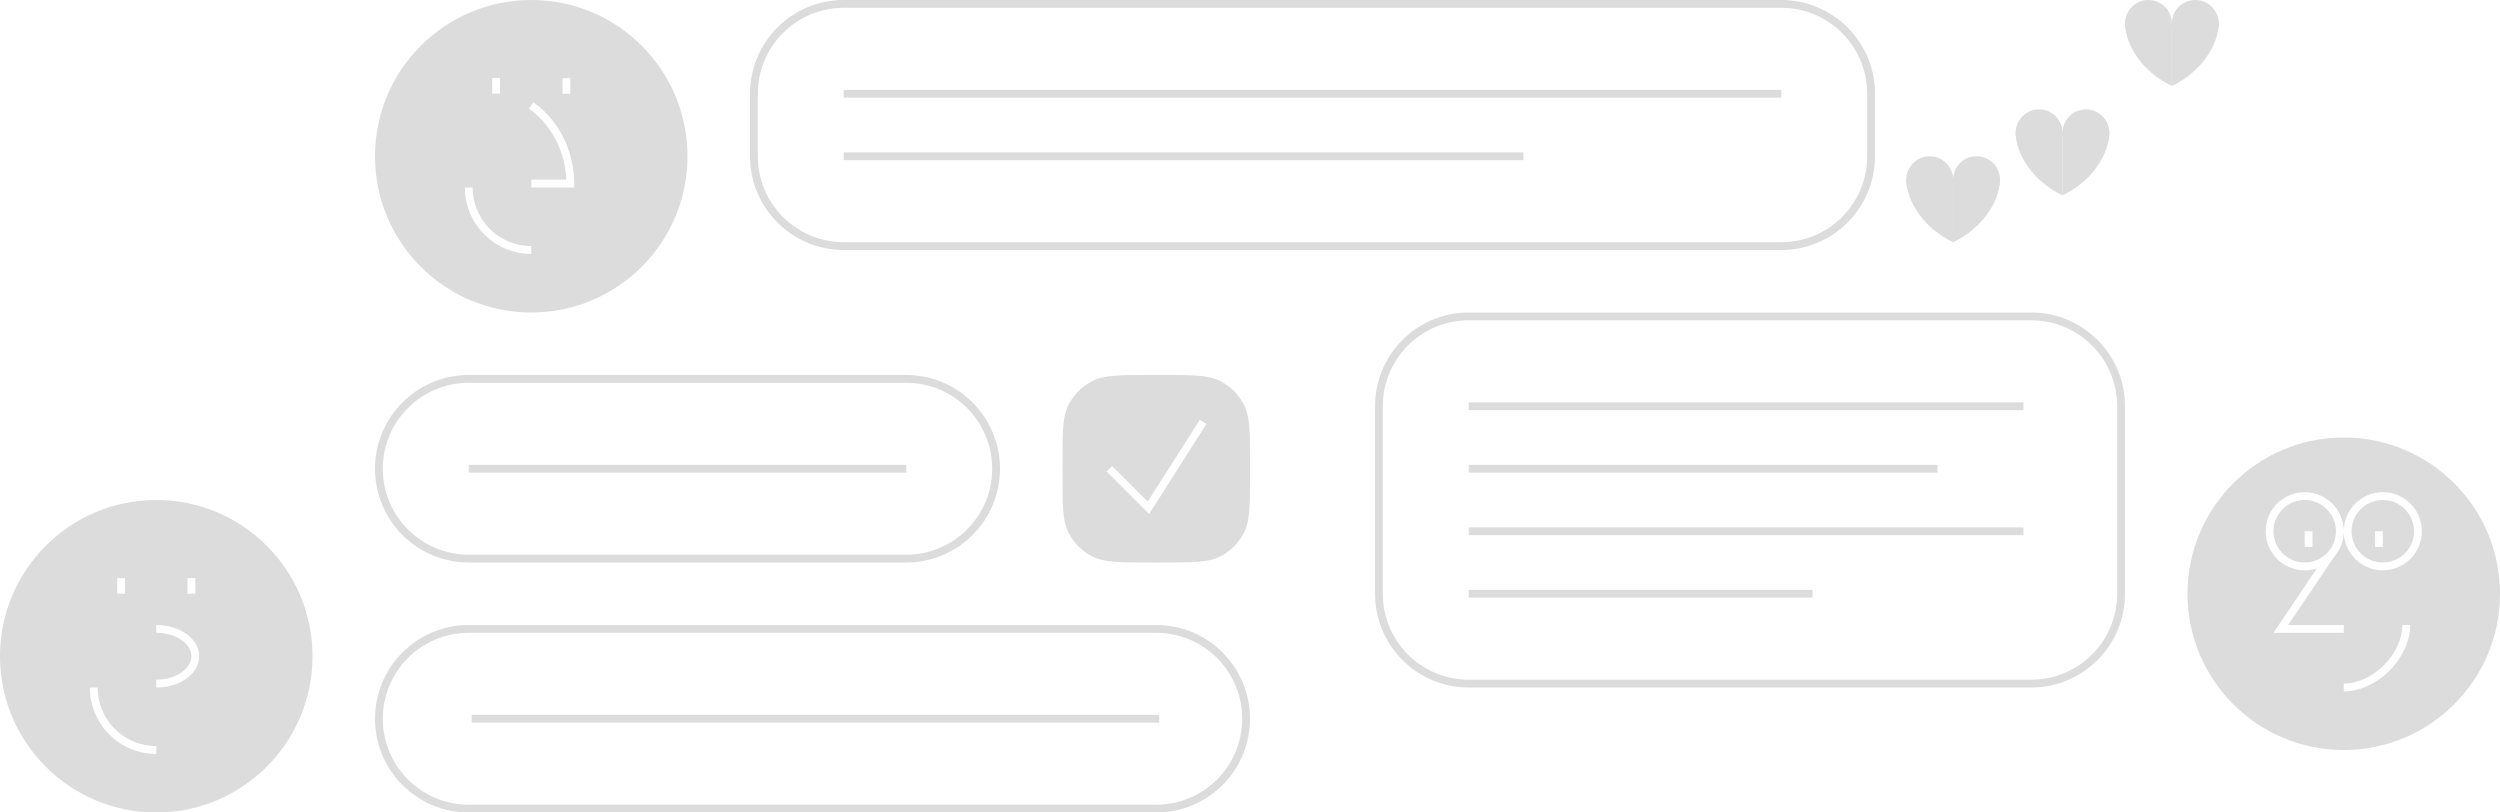 <svg width="320" height="104" viewBox="0 0 320 104" fill="none" xmlns="http://www.w3.org/2000/svg">
<path fill-rule="evenodd" clip-rule="evenodd" d="M136.763 51.822C136 53.319 136 55.28 136 59.2V60.8C136 64.72 136 66.681 136.763 68.178C137.434 69.495 138.505 70.566 139.822 71.237C141.319 72 143.28 72 147.2 72H148.8C152.72 72 154.681 72 156.178 71.237C157.495 70.566 158.566 69.495 159.237 68.178C160 66.681 160 64.72 160 60.8V59.2C160 55.28 160 53.319 159.237 51.822C158.566 50.505 157.495 49.434 156.178 48.763C154.681 48 152.72 48 148.8 48H147.2C143.28 48 141.319 48 139.822 48.763C138.505 49.434 137.434 50.505 136.763 51.822ZM147.085 65.791L154.422 54.267L153.578 53.73L146.911 64.203L142.354 59.644L141.646 60.35L147.085 65.791Z" fill="#DCDCDC"/>
<path fill-rule="evenodd" clip-rule="evenodd" d="M40 84C40 95.046 31.046 104 20 104C8.954 104 0 95.046 0 84C0 72.954 8.954 64 20 64C31.046 64 40 72.954 40 84ZM15 76V74H16V76H15ZM24 74V76H25V74H24ZM23.249 81.935C22.438 81.367 21.291 81 20 81V80C21.471 80 22.824 80.416 23.822 81.115C24.819 81.813 25.5 82.826 25.5 84C25.5 85.174 24.819 86.187 23.822 86.885C22.824 87.584 21.471 88 20 88V87C21.291 87 22.438 86.633 23.249 86.065C24.061 85.496 24.5 84.759 24.5 84C24.5 83.241 24.061 82.504 23.249 81.935ZM12.5 88C12.5 92.142 15.858 95.5 20 95.5V96.5C15.306 96.5 11.5 92.694 11.5 88H12.5Z" fill="#DCDCDC"/>
<path fill-rule="evenodd" clip-rule="evenodd" d="M88 20C88 31.046 79.046 40 68 40C56.954 40 48 31.046 48 20C48 8.954 56.954 0 68 0C79.046 0 88 8.954 88 20ZM63 12V10H64V12H63ZM72 10V12H73V10H72ZM72.489 23.001C72.353 19.757 70.889 16.179 67.709 13.908L68.29 13.094C71.945 15.705 73.5 19.871 73.5 23.501V24.001H68V23.001H72.489ZM60.5 24C60.5 28.142 63.858 31.5 68 31.5V32.5C63.306 32.5 59.5 28.694 59.5 24H60.5Z" fill="#DCDCDC"/>
<path fill-rule="evenodd" clip-rule="evenodd" d="M148 81H60C53.925 81 49 85.925 49 92C49 98.075 53.925 103 60 103H148C154.075 103 159 98.075 159 92C159 85.925 154.075 81 148 81ZM60 80C53.373 80 48 85.373 48 92C48 98.627 53.373 104 60 104H148C154.627 104 160 98.627 160 92C160 85.373 154.627 80 148 80H60Z" fill="#DCDCDC"/>
<path fill-rule="evenodd" clip-rule="evenodd" d="M148.375 92.5H60.375V91.5H148.375V92.5Z" fill="#DCDCDC"/>
<path fill-rule="evenodd" clip-rule="evenodd" d="M228 1H108C101.925 1 97 5.925 97 12V20C97 26.075 101.925 31 108 31H228C234.075 31 239 26.075 239 20V12C239 5.925 234.075 1 228 1ZM108 0C101.373 0 96 5.373 96 12V20C96 26.627 101.373 32 108 32H228C234.627 32 240 26.627 240 20V12C240 5.373 234.627 0 228 0H108Z" fill="#DCDCDC"/>
<path fill-rule="evenodd" clip-rule="evenodd" d="M228 12.5H108V11.5H228V12.5Z" fill="#DCDCDC"/>
<path fill-rule="evenodd" clip-rule="evenodd" d="M195 20.5H108V19.5H195V20.5Z" fill="#DCDCDC"/>
<path fill-rule="evenodd" clip-rule="evenodd" d="M116 49H60C53.925 49 49 53.925 49 60C49 66.075 53.925 71 60 71H116C122.075 71 127 66.075 127 60C127 53.925 122.075 49 116 49ZM60 48C53.373 48 48 53.373 48 60C48 66.627 53.373 72 60 72H116C122.627 72 128 66.627 128 60C128 53.373 122.627 48 116 48H60Z" fill="#DCDCDC"/>
<path fill-rule="evenodd" clip-rule="evenodd" d="M116 60.5H60V59.5H116V60.5Z" fill="#DCDCDC"/>
<path fill-rule="evenodd" clip-rule="evenodd" d="M260 41H188C181.925 41 177 45.925 177 52V76C177 82.075 181.925 87 188 87H260C266.075 87 271 82.075 271 76V52C271 45.925 266.075 41 260 41ZM188 40C181.373 40 176 45.373 176 52V76C176 82.627 181.373 88 188 88H260C266.627 88 272 82.627 272 76V52C272 45.373 266.627 40 260 40H188Z" fill="#DCDCDC"/>
<path fill-rule="evenodd" clip-rule="evenodd" d="M259 52.5H188V51.5H259V52.5Z" fill="#DCDCDC"/>
<path fill-rule="evenodd" clip-rule="evenodd" d="M248 60.5H188V59.5H248V60.5Z" fill="#DCDCDC"/>
<path fill-rule="evenodd" clip-rule="evenodd" d="M259 68.5H188V67.5H259V68.5Z" fill="#DCDCDC"/>
<path fill-rule="evenodd" clip-rule="evenodd" d="M232 76.5H188V75.5H232V76.5Z" fill="#DCDCDC"/>
<path fill-rule="evenodd" clip-rule="evenodd" d="M300 96C288.954 96 280 87.046 280 76C280 64.954 288.954 56 300 56C311.046 56 320 64.954 320 76C320 87.046 311.046 96 300 96ZM305 68V70H304V68H305ZM296 70V68H295V70H296ZM299 68C299 70.209 297.209 72 295 72C292.791 72 291 70.209 291 68C291 65.791 292.791 64 295 64C297.209 64 299 65.791 299 68ZM296.567 72.749C296.074 72.912 295.547 73 295 73C292.239 73 290 70.761 290 68C290 65.239 292.239 63 295 63C297.761 63 300 65.239 300 68C300 69.277 299.521 70.443 298.733 71.327L292.883 80H300V81H291.003L296.567 72.749ZM305 73C302.239 73 300 70.761 300 68C300 65.239 302.239 63 305 63C307.761 63 310 65.239 310 68C310 70.761 307.761 73 305 73ZM305.841 85.854C304.268 87.423 302.148 88.5 300 88.5V87.5C301.821 87.5 303.701 86.577 305.135 85.146C306.57 83.716 307.5 81.836 307.5 80H308.5C308.5 82.164 307.415 84.285 305.841 85.854ZM305 72C307.209 72 309 70.209 309 68C309 65.791 307.209 64 305 64C302.791 64 301 65.791 301 68C301 70.209 302.791 72 305 72Z" fill="#DCDCDC"/>
<circle cx="261" cy="17" r="3" fill="#DCDCDC"/>
<circle cx="267" cy="17" r="3" fill="#DCDCDC"/>
<path d="M264 25C260.344 23.28 258.07 19.891 258 17H264V25Z" fill="#DCDCDC"/>
<path d="M264 25C267.656 23.28 269.93 19.891 270 17H264V25Z" fill="#DCDCDC"/>
<circle cx="247" cy="23" r="3" fill="#DCDCDC"/>
<circle cx="253" cy="23" r="3" fill="#DCDCDC"/>
<path d="M250 31C246.344 29.28 244.07 25.891 244 23H250V31Z" fill="#DCDCDC"/>
<path d="M250 31C253.656 29.28 255.93 25.891 256 23H250V31Z" fill="#DCDCDC"/>
<circle cx="281" cy="3" r="3" fill="#DCDCDC"/>
<circle cx="275" cy="3" r="3" fill="#DCDCDC"/>
<path d="M278 11C274.344 9.28 272.07 5.891 272 3H278V11Z" fill="#DCDCDC"/>
<path d="M278 11C281.656 9.28 283.93 5.891 284 3H278V11Z" fill="#DCDCDC"/>
</svg>
